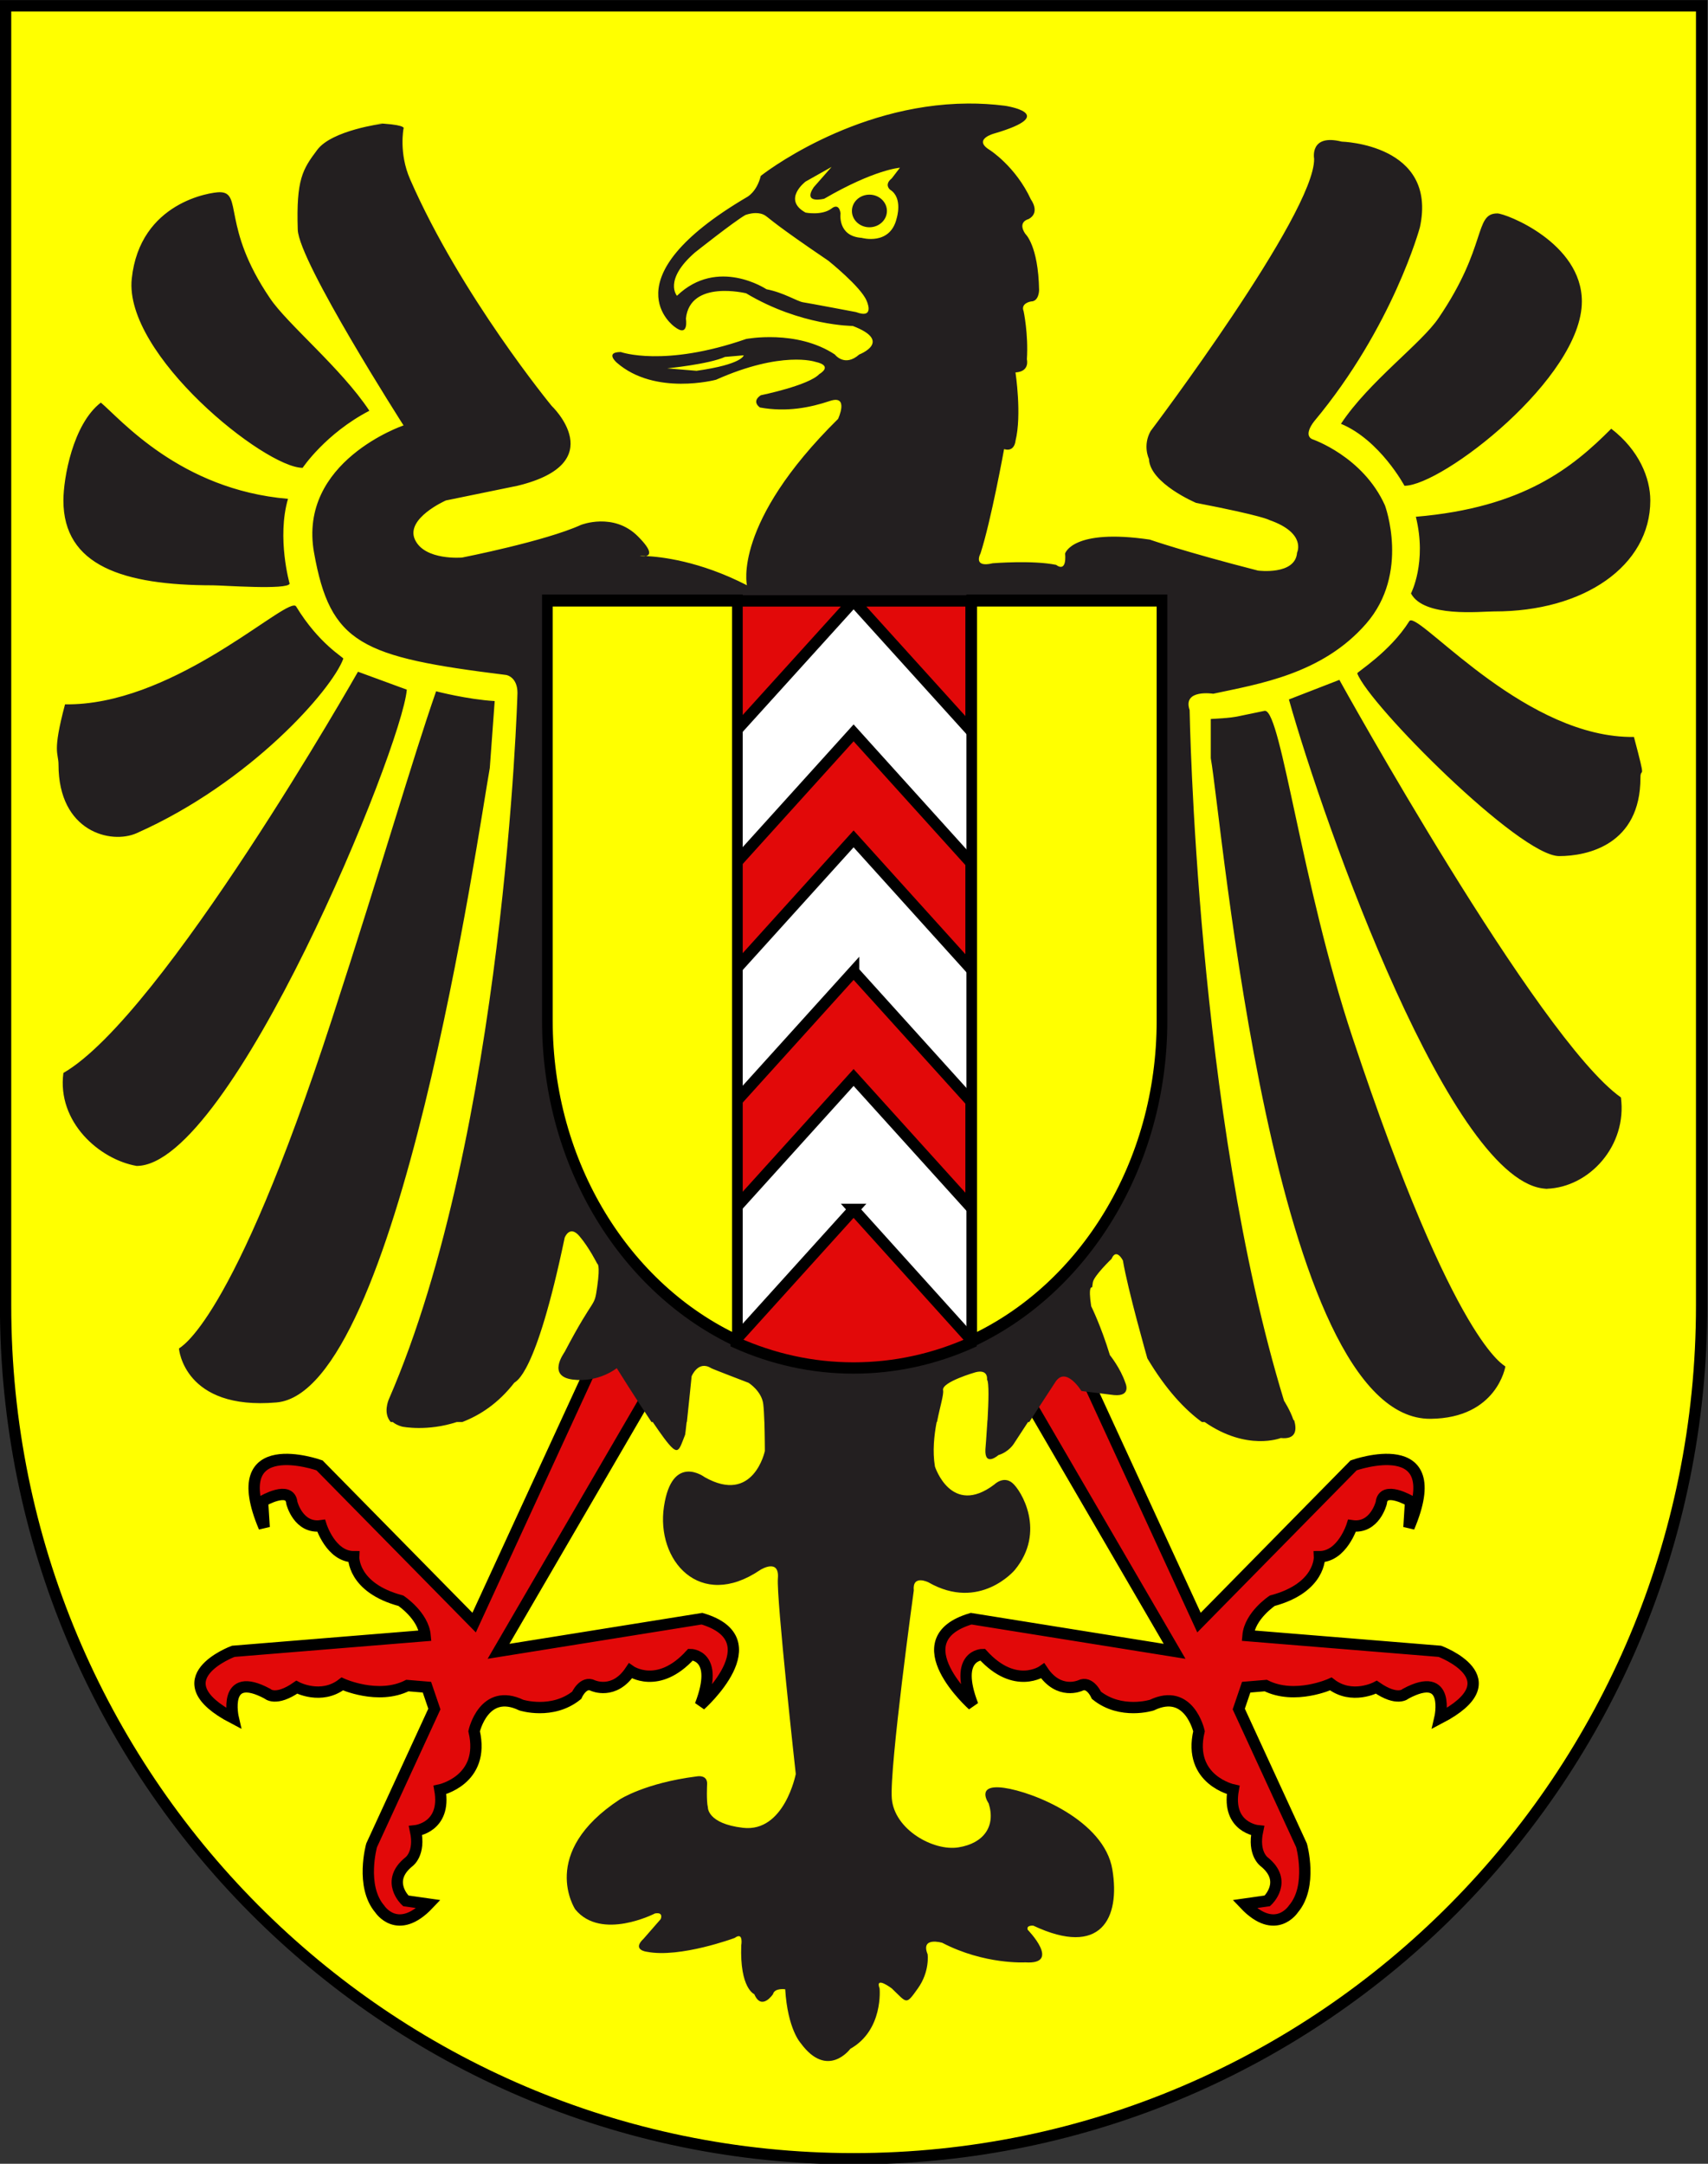 <?xml version="1.0" encoding="UTF-8" standalone="no"?>
<!-- Created with Inkscape (http://www.inkscape.org/) -->

<svg
   xmlns:dc="http://purl.org/dc/elements/1.1/"
   xmlns:cc="http://creativecommons.org/ns#"
   xmlns:rdf="http://www.w3.org/1999/02/22-rdf-syntax-ns#"
   xmlns:svg="http://www.w3.org/2000/svg"
   xmlns="http://www.w3.org/2000/svg"
   xmlns:sodipodi="http://sodipodi.sourceforge.net/DTD/sodipodi-0.dtd"
   xmlns:inkscape="http://www.inkscape.org/namespaces/inkscape"
   width="600"
   height="760"
   id="svg10624"
   version="1.1"
   inkscape:version="0.91 r13725"
   sodipodi:docname="neuchatel.svg">
  <rect width="100%" height="100%" fill="#333333" stroke="none"/>
  <defs
     id="defs10626" />
  <sodipodi:namedview
     id="base"
     pagecolor="#ffffff"
     bordercolor="#666666"
     borderopacity="1.0"
     inkscape:pageopacity="0.0"
     inkscape:pageshadow="2"
     inkscape:zoom="0.98994949"
     inkscape:cx="246.57466"
     inkscape:cy="422.85717"
     inkscape:document-units="px"
     inkscape:current-layer="layer1"
     showgrid="false"
     fit-margin-top="0"
     fit-margin-left="0"
     fit-margin-right="0"
     fit-margin-bottom="0"
     inkscape:window-width="1920"
     inkscape:window-height="1017"
     inkscape:window-x="1912"
     inkscape:window-y="-8"
     inkscape:window-maximized="1" />
  <g
     inkscape:label="Layer 1"
     inkscape:groupmode="layer"
     id="layer1"
     transform="translate(-75,-152.362)">
    <g
       id="g8073"
       transform="matrix(0.993,0,0,0.995,2.485,2.801)">
      <path
         inkscape:connector-curvature="0"
         d="m 75,152.362 0,458.868 c 0,166.311 134.315,301.132 300,301.132 165.685,0 300,-134.821 300,-301.132 l 0,-458.868 -600,0 z"
         id="path2346-2-7"
         style="fill:#ffff00;fill-opacity:1;stroke:#000000;stroke-width:4;stroke-miterlimit:4;stroke-dasharray:none;stroke-opacity:1" />
      <path
         inkscape:connector-curvature="0"
         id="path8381"
         d="m 290.843,626.716 -7.487,4.031 -42.598,92.347 -54.701,-55.499 c 0,0 -33.969,-12.09 -19.574,21.873 l -0.578,-9.217 c 0,0 9.788,-5.749 10.365,0.583 0,0 2.299,9.21 10.362,8.063 0,0 3.454,10.935 11.511,10.935 0,0 -0.576,10.948 16.704,15.55 0,0 7.948,5.264 8.573,12.322 l -67.878,5.528 c 0,0 -26.484,9.785 0,23.597 0,0 -4.033,-17.273 12.087,-8.633 0,0 2.885,2.886 10.365,-2.3 0,0 8.638,4.608 16.118,-1.154 0,0 12.671,5.761 23.035,0.576 l 6.912,0.578 2.629,7.705 -22.206,48.139 c 0,0 -4.032,14.389 2.878,22.452 0,0 6.333,9.795 17.274,-1.729 l -8.063,-1.148 c 0,0 -7.485,-6.908 1.148,-13.811 0,0 4.032,-2.878 2.307,-10.941 0,0 10.941,-1.148 8.633,-14.397 0,0 16.126,-3.454 12.094,-20.728 0,0 3.454,-15.544 16.696,-9.211 0,0 10.94,3.448 19.574,-3.461 0,0 2.301,-5.179 5.755,-3.448 0,0 7.486,3.45 13.248,-5.177 0,0 9.78,6.908 21.298,-5.763 0,0 10.365,-3.1e-4 3.456,17.85 0,0 25.912,-23.028 0.576,-30.515 l -71.97,11.519 53.016,-90.918 -11.561,-15.6 z"
         style="fill:#e20909;fill-opacity:1;stroke:#000000;stroke-width:4;stroke-linecap:butt;stroke-linejoin:miter;stroke-miterlimit:3.909;stroke-dasharray:none;stroke-opacity:1" />
      <path
         id="path8381-3"
         d="m 447.102,626.716 7.487,4.031 42.598,92.347 54.701,-55.499 c 0,0 33.969,-12.09 19.574,21.873 l 0.578,-9.217 c 0,0 -9.788,-5.749 -10.365,0.583 0,0 -2.299,9.21 -10.362,8.063 0,0 -3.454,10.935 -11.511,10.935 0,0 0.576,10.948 -16.704,15.55 0,0 -7.948,5.264 -8.573,12.322 l 67.878,5.528 c 0,0 26.484,9.785 0,23.597 0,0 4.033,-17.273 -12.087,-8.633 0,0 -2.885,2.886 -10.365,-2.3 0,0 -8.638,4.608 -16.118,-1.154 0,0 -12.671,5.761 -23.035,0.576 l -6.912,0.578 -2.629,7.705 22.206,48.139 c 0,0 4.032,14.389 -2.878,22.452 0,0 -6.333,9.795 -17.274,-1.729 l 8.063,-1.148 c 0,0 7.485,-6.908 -1.148,-13.811 0,0 -4.032,-2.878 -2.307,-10.941 0,0 -10.941,-1.148 -8.633,-14.397 0,0 -16.126,-3.454 -12.094,-20.728 0,0 -3.454,-15.544 -16.696,-9.211 0,0 -10.94,3.448 -19.574,-3.461 0,0 -2.301,-5.179 -5.755,-3.448 0,0 -7.486,3.45 -13.248,-5.177 0,0 -9.78,6.908 -21.298,-5.763 0,0 -10.365,-3.1e-4 -3.456,17.85 0,0 -25.912,-23.028 -0.576,-30.515 l 71.97,11.519 -53.016,-90.918 11.561,-15.6 z"
         style="fill:#e20909;fill-opacity:1;stroke:#000000;stroke-width:4;stroke-linecap:butt;stroke-linejoin:miter;stroke-miterlimit:3.909;stroke-dasharray:none;stroke-opacity:1"
         inkscape:connector-curvature="0" />
      <path
         id="path8750"
         transform="translate(75,152.362)"
         d="m 340.416,34.498 c -41.332,0.242 -73.254,25.539 -73.254,25.539 -1.432,5.762 -4.895,7.488 -4.895,7.488 -49.512,29.076 -25.621,45.771 -25.621,45.771 5.185,4.032 4.033,-2.879 4.033,-2.879 1.439,-13.819 21.303,-8.926 21.303,-8.926 19.289,11.518 37.711,11.52 37.711,11.52 14.396,5.47 2.307,10.076 2.307,10.076 -5.185,4.602 -8.641,0 -8.641,0 -13.527,-8.925 -31.377,-5.475 -31.377,-5.475 -29.076,10.079 -44.334,4.607 -44.334,4.607 -5.756,0 -1.438,3.74 -1.438,3.74 13.533,11.809 35.115,6.047 35.115,6.047 23.321,-10.364 35.125,-6.332 35.125,-6.332 6.624,1.439 1.438,4.316 1.438,4.316 -3.74,4.032 -20.727,7.488 -20.727,7.488 -3.448,2.301 -0.285,4.316 -0.285,4.316 9.502,1.731 17.851,-0.002 24.754,-2.303 6.916,-2.301 2.883,6.334 2.883,6.334 -37.424,36.848 -32.246,58.727 -32.246,58.727 -16.829,-8.645 -30.64,-10.077 -35.756,-10.307 -0.989,0.206 -2.238,-0.055 -2.238,-0.055 0,0 0.88,-0.005 2.238,0.055 1.515,-0.316 2.41,-1.74 -2.814,-6.965 -8.64,-8.633 -20.16,-4.031 -20.16,-4.031 -12.665,5.762 -42.025,11.516 -42.025,11.516 0,0 -13.241,1.148 -16.695,-6.338 -3.455,-7.48 10.939,-13.811 10.939,-13.811 l 25.33,-5.186 c 33.393,-8.057 12.094,-28.207 12.094,-28.207 0,0 -32.12,-38.955 -50.094,-80.035 -4.025,-9.21 -2.301,-17.846 -2.301,-17.846 0,0 1.152,-1.152 -6.904,-1.729 -8.063,-0.577 -0.576,0 -0.576,0 2e-5,0 -17.85,2.301 -23.035,9.217 -5.179,6.903 -7.485,10.357 -6.908,28.207 0.369,11.323 37.424,69.086 37.424,69.086 0,0 -37.426,12.673 -31.664,44.912 5.756,32.246 16.697,36.847 67.934,43.18 0.577,0.071 4.031,1.03 4.031,6.338 0,1.147 -4.601,155.446 -45.48,249.299 -0.175,0.408 -2.119,4.946 0.643,8.076 l 0.707,0 c 0.793,0.654 1.854,1.213 3.254,1.611 0.336,0.092 9.043,1.78 19.436,-1.611 l 1.92,0 c 6.132,-2.333 12.684,-6.522 18.375,-13.84 0.499,-0.635 7.479,-1.722 17.85,-51.234 0,0 1.723,-4.607 5.178,-0.582 3.455,4.032 6.334,9.785 6.334,9.785 0,0 1.154,0.001 0,8.064 -1.154,8.063 -0.577,2.301 -11.512,23.035 -0.272,0.506 -6.338,8.631 2.879,9.791 9.21,1.141 15.543,-4.031 15.543,-4.031 0,0 6.785,10.851 12.281,19.012 l 0.451,0 c 1.485,2.187 2.874,4.194 3.965,5.643 5.179,6.909 5.179,4.601 7.486,-1.154 0.056,-0.146 0.284,-2.18 0.537,-4.475 l 0.084,0 c 0.694,-6.307 1.678,-16.152 1.678,-16.152 0,0 2.3,-5.755 6.908,-2.871 0.486,0.305 13.244,5.174 13.244,5.174 0,0 4.609,2.882 5.186,7.484 0.188,1.497 0.31,3.863 0.395,6.352 l 0.014,0 c 0.152,4.969 0.162,10.248 0.162,10.248 0,0 -4.029,18.994 -21.303,9.207 0,0 -11.511,-8.639 -14.389,10.371 -2.878,18.997 12.662,36.84 33.967,22.451 0.674,-0.46 6.911,-4.03 6.334,2.879 -0.577,6.909 6.33,69.094 6.33,69.094 0,0 -4.028,20.721 -18.709,18.99 -12.62,-1.478 -12.381,-7.189 -12.381,-7.189 -0.57,-2.307 -0.285,-8.062 -0.285,-8.062 0.285,-3.74 -3.746,-2.883 -3.746,-2.883 -18.135,2.301 -27.057,8.062 -27.057,8.062 -29.076,19.004 -15.84,38.863 -15.84,38.863 9.217,11.232 28.215,1.439 28.215,1.439 3.169,-0.577 2.018,2.008 2.018,2.008 l -6.041,6.91 c -4.317,4.032 1.146,4.615 1.146,4.615 11.803,2.294 31.092,-4.893 31.092,-4.893 3.163,-2.314 2.301,2.592 2.301,2.592 -0.57,15.251 4.609,17.268 4.609,17.268 2.586,6.041 6.615,0 6.615,0 0.577,-2.294 4.324,-1.725 4.324,-1.725 0.862,14.104 5.471,18.996 5.471,18.996 9.495,12.95 17.561,2.018 17.561,2.018 11.803,-6.631 10.361,-21.307 10.361,-21.307 -1.731,-4.602 4.316,0 4.316,0 5.47,5.179 4.894,6.047 9.211,0 4.317,-6.041 3.455,-12.086 3.455,-12.086 -2.586,-6.332 5.18,-4.031 5.18,-4.031 14.972,7.771 29.367,6.908 29.367,6.908 12.95,0.862 0.861,-11.51 0.861,-11.51 -0.577,-1.731 2.018,-1.439 2.018,-1.439 23.897,11.22 30.806,-2.586 27.928,-19.859 -2.884,-17.28 -27.929,-27.36 -38.293,-28.799 -10.364,-1.439 -5.471,5.471 -5.471,5.471 2.593,8.063 -1.725,14.111 -10.65,15.537 -8.925,1.445 -22.743,-6.327 -23.605,-17.262 -0.862,-10.947 7.773,-73.41 7.773,-73.41 -0.577,-5.762 5.186,-2.879 5.186,-2.879 18.135,10.357 30.508,-4.316 30.508,-4.316 11.232,-13.533 2.306,-28.219 -0.863,-30.805 -3.163,-2.586 -6.334,0.584 -6.334,0.584 -15.258,11.505 -21.012,-6.348 -21.012,-6.348 -0.904,-5.428 -0.29,-10.956 0.602,-15.695 l 0.117,0 c 1.076,-5.47 2.463,-9.735 2.158,-11.252 -0.577,-2.891 11.518,-6.34 11.518,-6.34 4.608,-1.147 4.025,2.602 4.025,2.602 0.765,0.896 0.553,7.905 0.193,14.314 l -0.031,0 c -0.324,5.47 -0.732,10.336 -0.732,10.336 -0.292,6.326 4.602,2.004 4.602,2.004 3.746,-1.141 5.471,-4.031 5.471,-4.031 0,0 2.352,-3.579 4.996,-7.633 l 0.447,0 c 3.312,-5.049 7.274,-11.109 9.244,-14.143 3.74,-5.756 9.211,3.176 9.211,3.176 l 11.512,1.438 c 6.332,0.57 4.031,-4.32 4.031,-4.32 -1.724,-5.172 -5.471,-9.787 -5.471,-9.787 -3.163,-10.357 -6.619,-17.268 -6.619,-17.268 -1.154,-7.486 0.285,-6.623 0.285,-6.623 0,0 9.7e-4,0.568 0.293,-1.732 0.285,-2.301 6.617,-8.348 6.617,-8.348 1.724,-4.032 4.031,0.582 4.031,0.582 1.724,10.351 8.641,34.533 8.641,34.533 6.527,10.954 13.155,18.006 19.293,22.479 l 0.984,0 c 15.039,10.407 26.928,5.643 26.928,5.643 5.386,0.57 5.749,-2.779 4.725,-6.318 l -0.225,0 c -1.141,-3.434 -3.346,-6.83 -3.346,-6.83 C 421.178,391.1 418.875,248.598 418.875,248.598 c -2.593,-7.48 8.348,-5.756 8.348,-5.756 16.12,-3.455 38.572,-6.91 54.121,-24.76 15.543,-17.844 6.625,-41.74 6.625,-41.74 -7.778,-17.273 -25.623,-23.314 -25.623,-23.314 -3.461,-1.445 0.57,-6.33 0.57,-6.33 27.929,-33.399 37.424,-68.518 37.424,-68.518 6.339,-29.361 -27.637,-30.232 -27.637,-30.232 -11.511,-2.878 -9.787,6.049 -9.787,6.049 0.292,19.289 -57.859,96.148 -57.859,96.148 -2.878,5.185 -0.576,9.787 -0.576,9.787 0.292,8.64 16.695,15.547 16.695,15.547 23.897,4.602 25.908,6.049 25.908,6.049 13.242,4.608 9.793,11.512 9.793,11.512 -0.583,8.063 -13.818,6.33 -13.818,6.33 -25.913,-6.618 -38.287,-10.939 -38.287,-10.939 -27.352,-4.025 -29.945,4.898 -29.945,4.898 0.583,7.195 -3.162,4.027 -3.162,4.027 -8.348,-1.724 -22.461,-0.57 -22.461,-0.57 -7.194,1.724 -4.316,-3.457 -4.316,-3.457 3.746,-11.518 8.35,-36.844 8.35,-36.844 3.746,1.147 4.031,-2.887 4.031,-2.887 2.301,-9.21 0,-24.176 0,-24.176 5.185,-0.292 4.033,-4.609 4.033,-4.609 0.577,-8.925 -1.154,-16.986 -1.154,-16.986 -1.154,-2.878 2.594,-3.455 2.594,-3.455 2.878,0 2.877,-4.033 2.877,-4.033 -0.285,-15.828 -4.895,-19.857 -4.895,-19.857 -2.878,-4.317 1.154,-5.178 1.154,-5.178 4.317,-2.307 0.863,-6.91 0.863,-6.91 -5.47,-11.803 -14.682,-17.559 -14.682,-17.559 -6.047,-3.746 1.729,-5.764 1.729,-5.764 23.606,-6.909 3.734,-9.787 3.734,-9.787 -4.452,-0.567 -8.83,-0.81 -13.105,-0.785 z M 292.209,56.875 l -6.332,7.193 c -4.032,6.047 3.738,4.031 3.738,4.031 17.85,-10.364 26.777,-10.939 26.777,-10.939 l -2.879,3.746 c -2.884,2.301 -0.578,4.031 -0.578,4.031 4.608,2.878 2.303,10.072 2.303,10.072 -2.301,9.787 -12.379,6.908 -12.379,6.908 -8.633,-0.577 -7.48,-8.633 -7.48,-8.633 -0.577,-4.032 -3.17,-1.729 -3.17,-1.729 -3.455,2.593 -9.209,1.438 -9.209,1.438 -8.348,-4.602 0,-10.939 0,-10.939 L 292.209,56.875 Z M 75.727,65.799 c -2.994,0 -28.212,3.453 -31.09,30.514 -2.852,26.795 47.093,66.787 60.451,66.787 0,0 8.065,-12.089 23.607,-20.152 -9.904,-14.966 -29.167,-30.733 -35.156,-39.717 -17.273,-25.336 -9.523,-37.432 -17.812,-37.432 z m 229.871,0.867 c -3.422,0 -6.191,2.573 -6.191,5.756 0,3.176 2.769,5.756 6.191,5.756 3.416,0 6.189,-2.58 6.189,-5.756 0,-3.182 -2.774,-5.756 -6.189,-5.756 z m -40.248,6.504 c 1.18,-0.009 2.462,0.221 3.541,0.977 1.899,1.335 3.454,3.171 22.166,15.836 0,0 11.52,9.207 13.529,14.107 0,0 3.167,6.62 -3.742,4.027 0,0 -16.697,-3.165 -18.713,-3.457 -2.016,-0.292 -6.908,-3.454 -12.955,-4.602 0,0 -17.267,-11.516 -31.662,2.303 0,0 -4.892,-5.471 6.334,-15.258 0,0 13.818,-10.941 17.85,-13.242 0,0 1.685,-0.677 3.652,-0.691 z m 262.379,0.121 c -8.29,0 -3.457,11.516 -20.736,36.846 -5.989,8.983 -24.67,22.446 -34.58,37.418 13.825,5.756 22.461,21.877 22.461,21.877 13.358,0 62.76,-38.113 62.76,-65.057 0,-20.728 -26.91,-31.084 -29.904,-31.084 z M 261.119,123.371 c 0,0 -0.292,3.169 -16.697,5.477 l -10.361,-0.869 c 0,0 14.678,-1.439 20.434,-4.031 l 6.625,-0.576 z M 33.699,140.07 c -9.904,7.603 -13.244,26.715 -13.244,34.545 0,23.029 21.151,29.953 52.93,29.953 3.228,0 26.521,1.716 27.098,-0.592 0,0 -4.599,-16.117 -0.574,-29.936 -38.228,-3.228 -59.3,-28.215 -66.209,-33.971 z m 534.33,9.221 c -13.585,13.585 -30.89,27.859 -69.125,31.08 3.999,16.113 -1.725,27.062 -1.725,27.062 4.602,8.64 24.753,6.332 29.4,6.352 31.779,0.097 55.268,-16.121 55.268,-39.156 0,-7.83 -3.915,-17.742 -13.818,-25.338 z m -465.855,62.42 c -0.094,-0.006 -0.197,-0.003 -0.309,0.01 -6.703,0.765 -44.13,35.406 -80.832,34.865 -4.608,17.273 -2.307,16.928 -2.307,21.297 0,23.729 18.582,28.196 27.637,24.184 40.302,-17.85 69.118,-50.68 73.117,-61.602 0.162,-0.434 -8.632,-5.184 -16.695,-18.426 -0.123,-0.203 -0.328,-0.309 -0.611,-0.328 z m 395.021,5.227 c -0.089,-0.002 -0.171,0.006 -0.244,0.025 -0.152,0.039 -0.271,0.126 -0.355,0.26 -6.903,10.934 -18.575,17.992 -18.42,18.42 3.999,10.928 57.382,64.512 71.434,64.512 9.904,0 28.746,-3.942 28.746,-27.658 0,-4.381 2.306,2.884 -2.303,-14.402 -37.339,0.556 -73.261,-41.014 -78.857,-41.156 z m -372.529,18.135 c 0,0 -69.094,121.476 -104.211,141.627 -2.307,17.273 12.666,30.523 25.908,32.83 33.399,0 93.848,-147.405 95.578,-168.127 l -17.275,-6.33 z m 347.18,2.873 -17.85,6.916 c 12.617,44.739 57.834,171.758 91.197,172.729 15.121,-0.488 28.523,-15.262 26.254,-32.248 C 542.086,364.614 471.846,237.945 471.846,237.945 Z m 73.348,179.645 c -0.256,0.008 -0.513,0.023 -0.77,0.023 l 1.154,0 c -0.128,0 -0.257,-0.02 -0.385,-0.023 z M 152.301,241.977 c -8.633,24.759 -18.834,60.524 -36.846,115.721 -35.694,109.402 -54.123,115.846 -54.123,116.307 0,0 1.724,21.881 34.547,19.01 43.109,-3.792 71.388,-201.525 75.42,-223.977 l 1.729,-23.605 c -9.761,-0.59 -20.727,-3.455 -20.727,-3.455 z m 293.326,6.904 c -0.091,-0.012 -0.183,-0.011 -0.273,0.008 -11.9,2.379 -9.237,2.287 -18.998,2.877 l 0,13.818 c 4.032,22.452 21.876,233.751 77.76,233.213 23.496,-0.227 26.457,-18.461 26.457,-18.461 0,-0.46 -17.498,-6.209 -54.125,-116.291 -17.909,-53.741 -25.104,-114.383 -30.82,-115.164 z"
         style="fill:#231f20;fill-opacity:1;fill-rule:nonzero;stroke:none"
         inkscape:connector-curvature="0" />
      <path
         sodipodi:nodetypes="csccsccsccccccc"
         inkscape:connector-curvature="0"
         id="path3756-6-8"
         d="m 266.333,362.44 0,148.454 c 0,51 27.72,94.627 67.129,112.994 l 0,0.409 c 12.821,5.725 26.825,8.921 41.505,8.921 14.702,0 28.734,-3.179 41.571,-8.921 l 0,-0.446 c 39.391,-18.376 67.129,-61.971 67.129,-112.957 l 0,-148.454 -67.129,0 -0.165,0 -41.373,0 c -16.882,0 -19.397,0 -41.472,0 l -0.066,0 z"
         style="fill:#ffffff;fill-opacity:1;stroke:none" />
      <path
         inkscape:connector-curvature="0"
         id="path3756-6"
         d="m 333.459,362.441 0,45.792 41.541,-45.792 -41.541,0 z m 41.541,0 41.541,45.83 0,-45.83 -41.541,0 z m 0,46.573 -41.541,45.867 0,37.429 41.541,-45.867 41.541,45.904 0,-37.429 -41.541,-45.904 z m 0,84.225 -41.541,45.867 0,37.429 41.541,-45.867 41.541,45.867 0,-37.392 -41.541,-45.904 z m 0,84.002 -41.541,45.867 0,1.189 c 12.821,5.725 26.827,8.921 41.507,8.921 14.702,0 28.737,-3.179 41.574,-8.921 l 0,-1.078 -41.541,-45.978 z"
         style="fill:#e20909;fill-opacity:1;stroke:#000000;stroke-width:4;stroke-miterlimit:3.909;stroke-dasharray:none" />
      <g
         style="stroke-width:3.568;stroke-miterlimit:3.909;stroke-dasharray:none"
         transform="matrix(1.057,0,0,1.189,-693.018,-42.765)"
         id="g10532">
        <path
           sodipodi:nodetypes="cccccccccc"
           inkscape:connector-curvature="0"
           style="fill:#ffff00;fill-opacity:1;stroke:#000000;stroke-width:3.568;stroke-miterlimit:3.909;stroke-dasharray:none;stroke-opacity:1"
           d="m 907.933,340.675 0,124.795 c 0,42.903 26.267,79.627 63.598,95.054 l 0,-219.849 z m 142.023,0 0,219.849 c 37.362,-15.412 63.683,-52.128 63.683,-95.054 l 0,-124.795 z"
           id="path3847" />
      </g>
    </g>
  </g>
</svg>
